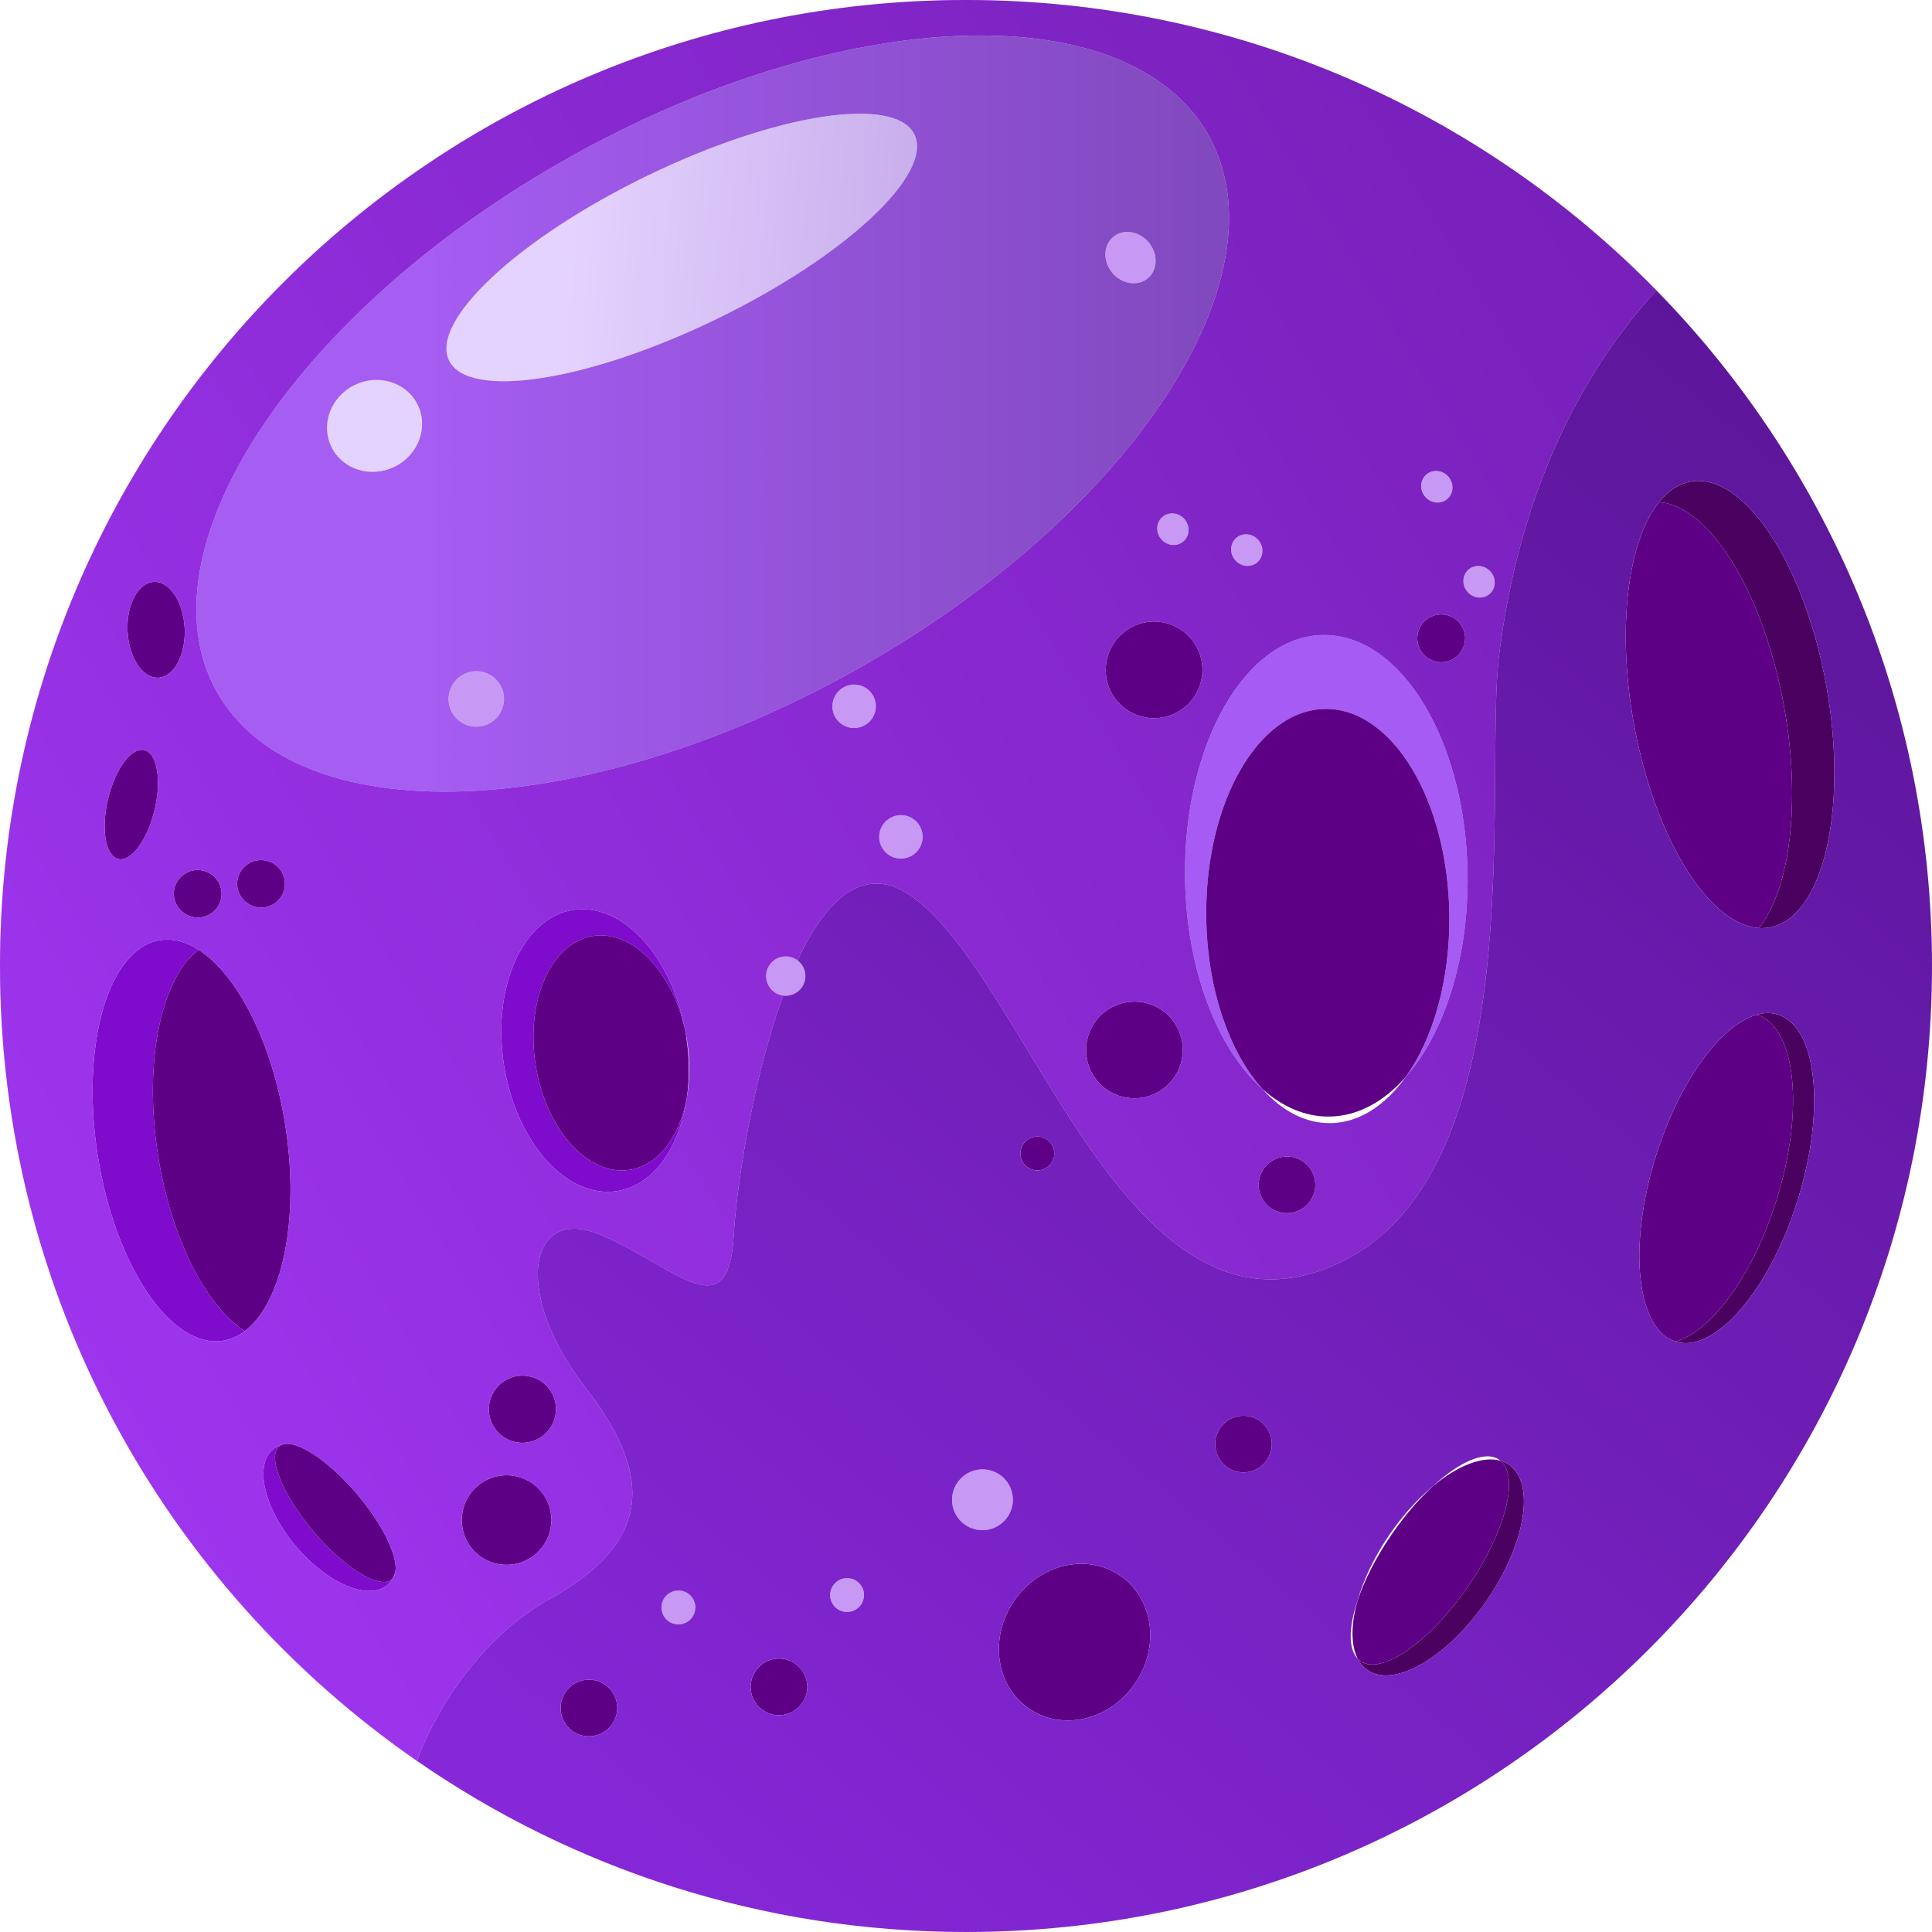<svg width="289" height="289" viewBox="0 0 289 289" fill="none" xmlns="http://www.w3.org/2000/svg">
<path fill-rule="evenodd" clip-rule="evenodd" d="M144.5 0C64.695 0 0 64.695 0 144.5C0 193.801 24.69 237.336 62.38 263.413C64.222 257.992 70.75 245.571 82.12 239.254C96.333 231.358 98.702 221.883 87.647 207.669C76.593 193.456 78.962 180.033 90.016 184.77C101.071 189.508 108.967 198.984 109.757 184.77C110.157 177.566 112.586 161.433 117.148 148.921C116.448 148.829 115.78 148.487 115.289 147.906C114.243 146.667 114.401 144.814 115.642 143.766C116.711 142.863 118.236 142.853 119.306 143.66C123.591 134.442 129.337 128.95 136.604 134.235C153.975 146.869 168.189 202.142 198.984 189.508C229.779 176.874 221.883 116.863 224.251 97.913C226.62 78.962 233.389 59.221 247.771 43.429C221.54 16.631 184.962 0 144.5 0ZM33.331 200.55C25.576 201.762 17.193 189.332 14.607 172.786C12.021 156.241 16.212 141.846 23.967 140.634C25.873 140.336 27.816 140.862 29.703 142.071C35.492 145.78 40.74 155.918 42.691 168.397C44.882 182.418 42.207 194.894 36.621 199.113C35.615 199.873 34.514 200.365 33.331 200.55ZM57.942 237.098C55.111 239.489 48.982 236.888 44.254 231.289C39.525 225.689 37.987 219.212 40.819 216.821C41.205 216.495 41.652 216.262 42.149 216.116C42.349 216.034 42.574 215.987 42.822 215.976C45.166 215.87 49.516 218.889 53.443 223.539C57.296 228.102 59.532 232.802 59.146 235.144C59.089 235.486 58.977 235.778 58.806 236.011C58.586 236.432 58.298 236.798 57.942 237.098ZM70.648 231.709C73.035 234.535 77.264 234.888 80.096 232.497C82.927 230.106 83.288 225.877 80.901 223.051C78.515 220.225 74.285 219.873 71.454 222.263C68.623 224.654 68.262 228.883 70.648 231.709ZM74.304 214.045C76.092 216.162 79.262 216.427 81.384 214.635C83.506 212.843 83.776 209.674 81.988 207.556C80.2 205.438 77.03 205.174 74.908 206.966C72.786 208.757 72.516 211.927 74.304 214.045ZM132.277 127.283C133.435 128.654 135.487 128.825 136.86 127.665C138.234 126.505 138.409 124.453 137.251 123.082C136.093 121.711 134.041 121.54 132.668 122.7C131.294 123.86 131.119 125.911 132.277 127.283ZM125.277 107.754C126.434 109.125 128.487 109.296 129.86 108.136C131.234 106.976 131.409 104.925 130.251 103.554C129.093 102.182 127.041 102.011 125.668 103.171C124.294 104.331 124.119 106.383 125.277 107.754ZM173.693 80.642C174.553 81.66 176.036 81.823 177.005 81.004C177.974 80.186 178.062 78.697 177.203 77.679C176.343 76.661 174.86 76.499 173.891 77.317C172.922 78.136 172.834 79.624 173.693 80.642ZM219.491 88.506C220.351 89.524 221.833 89.686 222.803 88.868C223.772 88.05 223.86 86.561 223 85.543C222.141 84.525 220.658 84.363 219.689 85.181C218.72 85.999 218.632 87.488 219.491 88.506ZM213.174 74.293C214.034 75.311 215.517 75.473 216.486 74.655C217.455 73.837 217.543 72.348 216.683 71.33C215.824 70.312 214.341 70.15 213.372 70.968C212.403 71.786 212.315 73.275 213.174 74.293ZM184.748 83.769C185.608 84.787 187.09 84.949 188.059 84.13C189.028 83.312 189.117 81.823 188.257 80.805C187.398 79.787 185.915 79.625 184.946 80.443C183.977 81.262 183.888 82.75 184.748 83.769ZM167.104 104.877C169.678 107.926 174.242 108.307 177.296 105.727C180.351 103.148 180.74 98.585 178.165 95.537C175.591 92.488 171.028 92.107 167.973 94.687C164.918 97.266 164.529 101.829 167.104 104.877ZM19.079 94.403C19.259 98.362 21.319 101.484 23.68 101.376C26.04 101.269 27.807 97.972 27.626 94.013C27.445 90.054 25.386 86.931 23.025 87.039C20.665 87.147 18.898 90.444 19.079 94.403ZM16.161 119.515C15.085 124.016 15.772 128.037 17.694 128.496C19.617 128.955 22.047 125.679 23.123 121.179C24.198 116.678 23.512 112.657 21.589 112.198C19.667 111.738 17.236 115.014 16.161 119.515ZM26.094 132.865C25.638 134.774 26.826 136.693 28.749 137.153C30.672 137.612 32.6 136.438 33.056 134.529C33.512 132.621 32.323 130.701 30.401 130.242C28.478 129.782 26.55 130.957 26.094 132.865ZM35.569 131.374C35.113 133.283 36.302 135.202 38.224 135.662C40.147 136.121 42.075 134.946 42.531 133.038C42.987 131.129 41.799 129.21 39.876 128.75C37.953 128.291 36.025 129.465 35.569 131.374ZM164.164 161.73C166.739 164.779 171.302 165.159 174.357 162.58C177.411 160 177.8 155.438 175.226 152.389C172.651 149.34 168.088 148.96 165.034 151.539C161.979 154.119 161.59 158.681 164.164 161.73ZM189.271 179.975C190.78 181.763 193.455 181.986 195.246 180.474C197.037 178.961 197.265 176.286 195.756 174.499C194.247 172.711 191.571 172.488 189.78 174C187.989 175.513 187.761 178.188 189.271 179.975ZM212.851 97.795C214.125 99.303 216.382 99.491 217.892 98.216C219.403 96.94 219.596 94.683 218.322 93.175C217.049 91.668 214.792 91.479 213.281 92.755C211.77 94.031 211.578 96.287 212.851 97.795ZM92.298 178.171C84.768 179.348 77.194 170.886 75.378 159.272C73.563 147.658 78.195 137.289 85.725 136.113C93.064 134.966 100.446 142.976 102.495 154.137C102.608 154.659 102.708 155.189 102.792 155.728C103.253 158.677 103.214 161.53 102.759 164.098C101.709 171.609 97.768 177.316 92.298 178.171ZM32.437 103.486C44.306 124.635 87.133 123.144 128.095 100.156C169.057 77.169 192.643 41.39 180.775 20.242C168.906 -0.907 126.079 0.584 85.117 23.572C44.154 46.559 20.569 82.338 32.437 103.486ZM177.261 131.283C177.001 111.392 186.254 95.143 197.928 94.991C209.601 94.839 219.275 110.84 219.534 130.732C219.7 143.412 216 154.613 210.271 161.106C207.218 165.375 203.31 167.954 199.024 168.01C195.266 168.059 191.75 166.163 188.808 162.874C182.101 156.881 177.44 145.008 177.261 131.283Z" fill="#D9D9D9"/>
<path d="M180.438 137.264C180.215 120.153 188.174 106.176 198.216 106.045C208.258 105.914 216.579 119.679 216.803 136.79C216.931 146.597 214.371 155.374 210.272 161.105C216.001 154.612 219.701 143.412 219.536 130.731C219.276 110.84 209.602 94.838 197.929 94.99C186.255 95.143 177.003 111.391 177.262 131.283C177.441 145.008 182.102 156.88 188.81 162.873C183.89 157.371 180.578 147.973 180.438 137.264Z" fill="#A55BF4"/>
<path d="M58.57 236.265C56.758 237.795 51.525 234.579 46.882 229.08C42.239 223.582 39.944 217.884 41.756 216.354C41.873 216.255 42.005 216.176 42.15 216.116C41.653 216.261 41.206 216.494 40.819 216.82C37.988 219.211 39.526 225.689 44.255 231.288C48.983 236.888 55.111 239.489 57.943 237.098C58.299 236.797 58.586 236.431 58.807 236.011C58.737 236.105 58.658 236.19 58.57 236.265Z" fill="#7F0BCC"/>
<path d="M14.608 172.786C17.194 189.331 25.576 201.762 33.331 200.55C34.515 200.365 35.615 199.873 36.621 199.113C30.832 195.404 25.584 185.265 23.634 172.786C21.442 158.765 24.117 146.289 29.703 142.07C27.817 140.861 25.873 140.335 23.968 140.633C16.212 141.845 12.022 156.24 14.608 172.786Z" fill="#7F0BCC"/>
<path d="M94.188 174.989C87.926 175.968 81.626 168.931 80.117 159.272C78.607 149.612 82.46 140.989 88.721 140.01C94.634 139.086 100.58 145.308 102.496 154.136C100.447 142.975 93.064 134.965 85.725 136.112C78.196 137.289 73.564 147.658 75.379 159.272C77.194 170.886 84.769 179.347 92.298 178.17C97.769 177.316 101.709 171.609 102.76 164.098C101.725 169.94 98.538 174.309 94.188 174.989Z" fill="#7F0BCC"/>
<path d="M103.115 242.387C102.045 243.29 100.447 243.157 99.546 242.089C98.644 241.022 98.78 239.424 99.85 238.52C100.92 237.617 102.518 237.75 103.42 238.818C104.321 239.886 104.185 241.484 103.115 242.387Z" fill="#C898F5"/>
<path d="M128.346 240.531C127.276 241.434 125.678 241.301 124.776 240.233C123.875 239.166 124.011 237.568 125.081 236.664C126.151 235.761 127.749 235.894 128.65 236.962C129.552 238.03 129.416 239.628 128.346 240.531Z" fill="#C898F5"/>
<path d="M149.897 227.818C147.976 229.441 145.105 229.202 143.485 227.283C141.866 225.365 142.11 222.495 144.032 220.872C145.954 219.25 148.825 219.489 150.444 221.407C152.064 223.325 151.819 226.195 149.897 227.818Z" fill="#C898F5"/>
<path d="M136.861 127.664C135.487 128.824 133.435 128.653 132.277 127.282C131.119 125.911 131.294 123.859 132.668 122.699C134.042 121.539 136.094 121.71 137.252 123.082C138.409 124.453 138.234 126.504 136.861 127.664Z" fill="#C898F5"/>
<path d="M115.643 143.766C114.402 144.814 114.244 146.667 115.29 147.905C115.78 148.486 116.448 148.829 117.148 148.921C117.94 149.024 118.771 148.807 119.43 148.251C120.671 147.203 120.829 145.35 119.783 144.111C119.638 143.94 119.478 143.789 119.306 143.66C118.236 142.853 116.712 142.863 115.643 143.766Z" fill="#C898F5"/>
<path d="M129.861 108.136C128.487 109.296 126.435 109.125 125.277 107.754C124.119 106.383 124.294 104.331 125.668 103.171C127.042 102.011 129.094 102.182 130.251 103.553C131.409 104.924 131.234 106.976 129.861 108.136Z" fill="#C898F5"/>
<path d="M177.005 81.004C176.036 81.822 174.554 81.66 173.694 80.642C172.834 79.624 172.923 78.135 173.892 77.317C174.861 76.499 176.343 76.661 177.203 77.679C178.063 78.697 177.974 80.186 177.005 81.004Z" fill="#C898F5"/>
<path d="M188.06 84.13C187.091 84.948 185.608 84.786 184.748 83.768C183.889 82.75 183.977 81.261 184.946 80.443C185.915 79.625 187.398 79.787 188.258 80.805C189.117 81.823 189.029 83.312 188.06 84.13Z" fill="#C898F5"/>
<path d="M222.803 88.868C221.834 89.686 220.351 89.524 219.492 88.506C218.632 87.488 218.721 85.999 219.69 85.181C220.659 84.362 222.141 84.524 223.001 85.543C223.861 86.561 223.772 88.049 222.803 88.868Z" fill="#C898F5"/>
<path d="M216.486 74.654C215.517 75.473 214.034 75.311 213.175 74.293C212.315 73.275 212.404 71.786 213.373 70.968C214.342 70.149 215.824 70.311 216.684 71.329C217.544 72.347 217.455 73.836 216.486 74.654Z" fill="#C898F5"/>
<path d="M73.92 107.719C72.169 109.198 69.553 108.979 68.077 107.231C66.601 105.483 66.824 102.868 68.575 101.389C70.326 99.91 72.943 100.128 74.419 101.876C75.895 103.624 75.672 106.24 73.92 107.719Z" fill="#C898F5"/>
<path d="M171.71 41.613C170.214 42.876 167.836 42.52 166.4 40.819C164.963 39.117 165.011 36.714 166.507 35.451C168.003 34.188 170.38 34.543 171.817 36.244C173.254 37.946 173.206 40.349 171.71 41.613Z" fill="#C898F5"/>
<path d="M219.575 237.337C213.843 245.656 206.649 250.645 203.508 248.48C203.358 248.378 203.221 248.261 203.095 248.13C203.454 248.829 203.938 249.402 204.553 249.825C208.548 252.578 216.526 247.932 222.372 239.447C228.218 230.963 229.718 221.853 225.723 219.1C225.339 218.836 224.918 218.639 224.467 218.508C227.311 220.898 225.179 229.203 219.575 237.337Z" fill="#4A005F"/>
<path d="M264.673 138.736C272.653 137.329 276.489 121.257 273.242 102.837C269.994 84.418 260.893 70.626 252.913 72.033C251.104 72.352 249.509 73.424 248.16 75.107C255.731 75.592 263.888 88.77 266.925 105.996C269.436 120.24 267.711 133.081 263.11 138.821C263.634 138.855 264.156 138.827 264.673 138.736Z" fill="#4A005F"/>
<path d="M250.641 200.687C256.493 202.52 264.667 193.054 268.897 179.545C273.128 166.036 271.813 153.599 265.96 151.766C264.97 151.456 263.912 151.469 262.819 151.771C268.657 153.623 269.965 166.049 265.739 179.545C262.225 190.767 255.989 199.2 250.624 200.682L250.641 200.687Z" fill="#4A005F"/>
<path d="M169.76 251.854C165.981 257.339 158.879 259.003 153.898 255.571C148.917 252.139 147.943 244.911 151.722 239.426C155.501 233.941 162.602 232.277 167.584 235.709C172.565 239.141 173.539 246.369 169.76 251.854Z" fill="#5E0086"/>
<path d="M80.116 159.27C81.626 168.929 87.925 175.966 94.187 174.988C98.537 174.308 101.724 169.939 102.759 164.096C103.155 161.269 103.14 158.186 102.644 155.009C102.598 154.716 102.549 154.424 102.495 154.135C100.58 145.307 94.633 139.085 88.721 140.009C82.459 140.987 78.606 149.611 80.116 159.27Z" fill="#5E0086"/>
<path d="M36.621 199.111C42.207 194.892 44.882 182.416 42.691 168.396C40.74 155.916 35.492 145.778 29.703 142.069C24.116 146.288 21.442 158.764 23.633 172.785C25.583 185.264 30.831 195.402 36.621 199.111Z" fill="#5E0086"/>
<path d="M198.215 106.044C188.173 106.175 180.214 120.152 180.437 137.263C180.577 147.972 183.889 157.37 188.809 162.872C191.822 165.564 195.249 167.07 198.868 167.022C203.1 166.967 207.013 164.797 210.271 161.104C214.37 155.373 216.93 146.595 216.802 136.789C216.578 119.678 208.257 105.913 198.215 106.044Z" fill="#5E0086"/>
<path d="M263.109 138.82C267.711 133.08 269.436 120.239 266.925 105.994C263.888 88.769 255.731 75.591 248.16 75.106C243.558 80.845 241.833 93.686 244.345 107.931C247.382 125.156 255.538 138.334 263.109 138.82Z" fill="#5E0086"/>
<path d="M247.704 172.907C243.478 186.403 244.786 198.829 250.624 200.681C255.989 199.198 262.225 190.766 265.739 179.544C269.965 166.048 268.657 153.622 262.819 151.77C257.454 153.253 251.218 161.685 247.704 172.907Z" fill="#5E0086"/>
<path d="M203.507 248.479C206.649 250.644 213.843 245.655 219.575 237.336C225.179 229.202 227.311 220.896 224.466 218.507C221.796 217.733 218.032 219.232 214.293 222.354C212.236 224.257 210.133 226.686 208.197 229.496C205.837 232.922 204.092 236.378 203.076 239.409C202.073 242.963 202.044 246.082 203.095 248.128C203.221 248.259 203.358 248.376 203.507 248.479Z" fill="#5E0086"/>
<path d="M80.096 232.495C77.265 234.886 73.035 234.533 70.649 231.707C68.262 228.881 68.623 224.652 71.454 222.262C74.285 219.871 78.515 220.223 80.901 223.049C83.288 225.875 82.927 230.104 80.096 232.495Z" fill="#5E0086"/>
<path d="M81.384 214.633C79.262 216.425 76.093 216.161 74.304 214.043C72.516 211.925 72.786 208.756 74.908 206.964C77.03 205.172 80.2 205.436 81.988 207.554C83.776 209.672 83.506 212.841 81.384 214.633Z" fill="#5E0086"/>
<path d="M90.83 258.729C89.039 260.241 86.363 260.018 84.854 258.231C83.344 256.443 83.573 253.768 85.363 252.256C87.154 250.743 89.83 250.966 91.339 252.754C92.849 254.541 92.621 257.217 90.83 258.729Z" fill="#5E0086"/>
<path d="M119.256 255.57C117.465 257.083 114.789 256.86 113.28 255.072C111.771 253.285 111.999 250.609 113.79 249.097C115.581 247.585 118.256 247.808 119.766 249.595C121.275 251.383 121.047 254.058 119.256 255.57Z" fill="#5E0086"/>
<path d="M156.809 174.478C155.739 175.382 154.141 175.249 153.239 174.181C152.338 173.113 152.474 171.515 153.544 170.612C154.614 169.709 156.212 169.842 157.113 170.91C158.015 171.977 157.879 173.575 156.809 174.478Z" fill="#5E0086"/>
<path d="M188.742 219.248C186.951 220.76 184.276 220.537 182.766 218.75C181.257 216.962 181.485 214.287 183.276 212.775C185.067 211.262 187.742 211.486 189.252 213.273C190.761 215.061 190.533 217.736 188.742 219.248Z" fill="#5E0086"/>
<path d="M195.247 180.472C193.456 181.984 190.78 181.761 189.271 179.974C187.761 178.186 187.989 175.511 189.78 173.999C191.571 172.486 194.247 172.709 195.756 174.497C197.266 176.284 197.037 178.96 195.247 180.472Z" fill="#5E0086"/>
<path d="M174.357 162.578C171.302 165.157 166.739 164.777 164.164 161.728C161.59 158.679 161.979 154.117 165.034 151.537C168.088 148.958 172.652 149.339 175.226 152.387C177.801 155.436 177.411 159.999 174.357 162.578Z" fill="#5E0086"/>
<path d="M177.296 105.726C174.242 108.305 169.678 107.924 167.104 104.876C164.529 101.827 164.919 97.264 167.973 94.685C171.028 92.106 175.591 92.486 178.165 95.535C180.74 98.584 180.351 103.146 177.296 105.726Z" fill="#5E0086"/>
<path d="M217.892 98.214C216.382 99.49 214.125 99.301 212.851 97.793C211.578 96.285 211.771 94.029 213.281 92.753C214.792 91.478 217.049 91.666 218.322 93.174C219.596 94.681 219.403 96.938 217.892 98.214Z" fill="#5E0086"/>
<path d="M17.695 128.494C15.772 128.035 15.085 124.014 16.161 119.513C17.236 115.012 19.667 111.736 21.589 112.196C23.512 112.655 24.199 116.676 23.123 121.177C22.047 125.678 19.617 128.954 17.695 128.494Z" fill="#5E0086"/>
<path d="M23.68 101.375C21.32 101.482 19.26 98.36 19.079 94.401C18.898 90.442 20.665 87.145 23.025 87.037C25.386 86.93 27.445 90.052 27.626 94.011C27.807 97.97 26.04 101.267 23.68 101.375Z" fill="#5E0086"/>
<path d="M28.749 137.151C26.827 136.692 25.638 134.772 26.094 132.863C26.55 130.955 28.478 129.78 30.401 130.24C32.323 130.699 33.512 132.619 33.056 134.527C32.6 136.436 30.672 137.611 28.749 137.151Z" fill="#5E0086"/>
<path d="M38.225 135.66C36.302 135.2 35.113 133.281 35.569 131.372C36.025 129.464 37.954 128.289 39.876 128.748C41.799 129.208 42.988 131.127 42.532 133.036C42.075 134.944 40.147 136.119 38.225 135.66Z" fill="#5E0086"/>
<path d="M46.881 229.079C51.524 234.577 56.757 237.794 58.569 236.264C58.658 236.189 58.737 236.104 58.806 236.009C58.946 235.742 59.059 235.452 59.146 235.142C59.532 232.8 57.296 228.1 53.443 223.538C49.516 218.887 45.166 215.868 42.822 215.974C42.589 216.005 42.364 216.051 42.149 216.115C42.004 216.174 41.872 216.254 41.755 216.353C39.943 217.883 42.238 223.581 46.881 229.079Z" fill="#5E0086"/>
<path d="M107.176 47.728C87.953 57.062 70.042 59.834 67.17 53.92C64.298 48.006 77.553 35.645 96.776 26.311C115.999 16.977 133.91 14.204 136.782 20.118C139.653 26.032 126.398 38.394 107.176 47.728Z" fill="url(#paint0_linear_251_28)"/>
<path d="M59.001 69.824C55.434 71.556 51.212 70.221 49.572 66.843C47.931 63.464 49.493 59.322 53.06 57.59C56.627 55.858 60.848 57.192 62.489 60.571C64.129 63.949 62.568 68.092 59.001 69.824Z" fill="url(#paint1_linear_251_28)"/>
<path fill-rule="evenodd" clip-rule="evenodd" d="M128.095 100.157C87.133 123.144 44.306 124.635 32.438 103.487C20.569 82.338 44.155 46.559 85.117 23.572C126.079 0.584 168.907 -0.906 180.775 20.242C192.643 41.39 169.058 77.169 128.095 100.157ZM68.077 107.232C69.553 108.98 72.169 109.198 73.92 107.719C75.671 106.241 75.895 103.625 74.418 101.877C72.942 100.129 70.326 99.911 68.575 101.39C66.824 102.868 66.6 105.484 68.077 107.232ZM166.399 40.82C167.836 42.521 170.214 42.877 171.71 41.613C173.206 40.35 173.254 37.947 171.817 36.245C170.38 34.544 168.002 34.188 166.506 35.452C165.011 36.715 164.963 39.118 166.399 40.82ZM67.171 53.921C70.042 59.835 87.953 57.063 107.176 47.729C126.399 38.395 139.654 26.034 136.782 20.119C133.911 14.205 115.999 16.978 96.777 26.312C77.554 35.646 64.299 48.007 67.171 53.921ZM49.573 66.844C51.213 70.223 55.435 71.557 59.002 69.825C62.568 68.093 64.13 63.95 62.49 60.572C60.849 57.194 56.628 55.859 53.061 57.591C49.494 59.323 47.932 63.466 49.573 66.844Z" fill="url(#paint2_linear_251_28)"/>
<path fill-rule="evenodd" clip-rule="evenodd" d="M144.5 0C64.695 0 0 64.695 0 144.5C0 193.801 24.69 237.336 62.38 263.413C64.222 257.992 70.75 245.571 82.12 239.254C96.333 231.358 98.702 221.883 87.647 207.669C76.593 193.456 78.962 180.033 90.016 184.77C101.071 189.508 108.967 198.984 109.757 184.77C110.157 177.566 112.586 161.433 117.148 148.921C116.448 148.829 115.78 148.487 115.289 147.906C114.243 146.667 114.401 144.814 115.642 143.766C116.711 142.863 118.236 142.853 119.306 143.66C123.591 134.442 129.337 128.95 136.604 134.235C153.975 146.869 168.189 202.142 198.984 189.508C229.779 176.874 221.883 116.863 224.251 97.913C226.62 78.962 233.389 59.221 247.771 43.429C221.54 16.631 184.962 0 144.5 0ZM33.331 200.55C25.576 201.762 17.193 189.332 14.607 172.786C12.021 156.241 16.212 141.846 23.967 140.634C25.873 140.336 27.816 140.862 29.703 142.071C35.492 145.78 40.74 155.918 42.691 168.397C44.882 182.418 42.207 194.894 36.621 199.113C35.615 199.873 34.514 200.365 33.331 200.55ZM102.792 155.728C103.253 158.677 103.214 161.53 102.759 164.098C101.709 171.609 97.768 177.316 92.298 178.171C84.768 179.348 77.194 170.886 75.378 159.272C73.563 147.658 78.195 137.289 85.725 136.113C93.064 134.966 100.446 142.976 102.495 154.137C102.608 154.659 102.708 155.189 102.792 155.728ZM57.942 237.098C55.111 239.489 48.982 236.888 44.254 231.289C39.525 225.689 37.987 219.212 40.819 216.821C41.205 216.495 41.652 216.262 42.149 216.116C42.349 216.034 42.574 215.987 42.822 215.976C45.166 215.87 49.516 218.889 53.443 223.539C57.296 228.102 59.532 232.802 59.146 235.144C59.089 235.486 58.977 235.778 58.806 236.011C58.586 236.432 58.298 236.798 57.942 237.098ZM70.648 231.709C73.035 234.535 77.264 234.888 80.096 232.497C82.927 230.106 83.288 225.877 80.901 223.051C78.515 220.225 74.285 219.873 71.454 222.263C68.623 224.654 68.262 228.883 70.648 231.709ZM74.304 214.045C76.092 216.162 79.262 216.427 81.384 214.635C83.506 212.843 83.776 209.674 81.988 207.556C80.2 205.438 77.03 205.174 74.908 206.966C72.786 208.757 72.516 211.927 74.304 214.045ZM132.277 127.283C133.435 128.654 135.487 128.825 136.86 127.665C138.234 126.505 138.409 124.453 137.251 123.082C136.093 121.711 134.041 121.54 132.668 122.7C131.294 123.86 131.119 125.911 132.277 127.283ZM125.277 107.754C126.434 109.125 128.487 109.296 129.86 108.136C131.234 106.976 131.409 104.925 130.251 103.554C129.093 102.182 127.041 102.011 125.668 103.171C124.294 104.331 124.119 106.383 125.277 107.754ZM173.693 80.642C174.553 81.66 176.036 81.823 177.005 81.004C177.974 80.186 178.062 78.697 177.203 77.679C176.343 76.661 174.86 76.499 173.891 77.317C172.922 78.136 172.834 79.624 173.693 80.642ZM219.491 88.506C220.351 89.524 221.833 89.686 222.803 88.868C223.772 88.05 223.86 86.561 223 85.543C222.141 84.525 220.658 84.363 219.689 85.181C218.72 85.999 218.632 87.488 219.491 88.506ZM213.174 74.293C214.034 75.311 215.517 75.473 216.486 74.655C217.455 73.837 217.543 72.348 216.683 71.33C215.824 70.312 214.341 70.15 213.372 70.968C212.403 71.786 212.315 73.275 213.174 74.293ZM184.748 83.769C185.608 84.787 187.09 84.949 188.059 84.13C189.028 83.312 189.117 81.823 188.257 80.805C187.398 79.787 185.915 79.625 184.946 80.443C183.977 81.262 183.888 82.75 184.748 83.769ZM167.104 104.877C169.678 107.926 174.242 108.307 177.296 105.727C180.351 103.148 180.74 98.585 178.165 95.537C175.591 92.488 171.028 92.107 167.973 94.687C164.918 97.266 164.529 101.829 167.104 104.877ZM19.079 94.403C19.259 98.362 21.319 101.484 23.68 101.376C26.04 101.269 27.807 97.972 27.626 94.013C27.445 90.054 25.386 86.931 23.025 87.039C20.665 87.147 18.898 90.444 19.079 94.403ZM16.161 119.515C15.085 124.016 15.772 128.037 17.694 128.496C19.617 128.955 22.047 125.679 23.123 121.179C24.198 116.678 23.512 112.657 21.589 112.198C19.667 111.738 17.236 115.014 16.161 119.515ZM26.094 132.865C25.638 134.774 26.826 136.693 28.749 137.153C30.672 137.612 32.6 136.438 33.056 134.529C33.512 132.621 32.323 130.701 30.401 130.242C28.478 129.782 26.55 130.957 26.094 132.865ZM35.569 131.374C35.113 133.283 36.302 135.202 38.224 135.662C40.147 136.121 42.075 134.946 42.531 133.038C42.987 131.129 41.799 129.21 39.876 128.75C37.953 128.291 36.025 129.465 35.569 131.374ZM164.164 161.73C166.739 164.779 171.302 165.159 174.357 162.58C177.411 160 177.8 155.438 175.226 152.389C172.651 149.34 168.088 148.96 165.034 151.539C161.979 154.119 161.59 158.681 164.164 161.73ZM189.271 179.975C190.78 181.763 193.455 181.986 195.246 180.474C197.037 178.961 197.265 176.286 195.756 174.499C194.247 172.711 191.571 172.488 189.78 174C187.989 175.513 187.761 178.188 189.271 179.975ZM212.851 97.795C214.125 99.303 216.382 99.491 217.892 98.216C219.403 96.94 219.596 94.683 218.322 93.175C217.049 91.668 214.792 91.479 213.281 92.755C211.77 94.031 211.578 96.287 212.851 97.795ZM210.271 161.106C207.218 165.375 203.31 167.954 199.024 168.01C195.266 168.059 191.75 166.163 188.808 162.874C182.101 156.881 177.44 145.008 177.261 131.283C177.001 111.392 186.254 95.143 197.928 94.991C209.601 94.839 219.275 110.84 219.534 130.732C219.7 143.412 216 154.613 210.271 161.106ZM32.437 103.486C44.306 124.635 87.133 123.144 128.095 100.156C169.057 77.169 192.643 41.39 180.775 20.242C168.906 -0.907 126.079 0.584 85.117 23.572C44.154 46.559 20.569 82.338 32.437 103.486Z" fill="url(#paint3_linear_251_28)"/>
<path fill-rule="evenodd" clip-rule="evenodd" d="M144.499 288.999C224.304 288.999 288.999 224.304 288.999 144.499C288.999 105.156 273.276 69.485 247.77 43.428C233.388 59.22 226.619 78.96 224.25 97.911C221.882 116.862 229.778 176.873 198.983 189.507C168.188 202.141 153.975 146.868 136.603 134.234C129.336 128.949 123.59 134.441 119.305 143.659C119.477 143.788 119.637 143.939 119.782 144.11C120.828 145.349 120.669 147.202 119.429 148.25C118.77 148.806 117.938 149.024 117.147 148.92C112.586 161.432 110.156 177.564 109.756 184.769C108.966 198.982 101.07 189.507 90.016 184.769C78.961 180.032 76.592 193.455 87.647 207.668C98.701 221.881 96.332 231.357 82.119 239.253C70.749 245.57 64.221 257.991 62.379 263.412C85.699 279.547 113.995 288.999 144.499 288.999ZM203.094 248.129C201.662 246.641 201.741 243.391 203.075 239.41C203.956 236.29 205.589 232.835 207.902 229.477C209.868 226.624 212.076 224.204 214.292 222.354C218.325 218.624 222.183 216.92 224.263 218.354C224.333 218.402 224.401 218.453 224.465 218.508C224.917 218.639 225.338 218.835 225.722 219.099C229.717 221.852 228.217 230.962 222.371 239.446C216.525 247.931 208.547 252.577 204.552 249.825C203.937 249.401 203.453 248.828 203.094 248.129ZM153.897 255.572C158.878 259.004 165.98 257.34 169.759 251.855C173.538 246.37 172.564 239.141 167.582 235.709C162.601 232.277 155.5 233.942 151.721 239.426C147.942 244.911 148.916 252.14 153.897 255.572ZM143.484 227.283C145.104 229.201 147.974 229.44 149.896 227.817C151.818 226.195 152.063 223.324 150.443 221.406C148.823 219.488 145.952 219.249 144.031 220.871C142.109 222.494 141.864 225.365 143.484 227.283ZM124.775 240.232C125.677 241.3 127.275 241.433 128.345 240.53C129.414 239.627 129.551 238.029 128.649 236.961C127.747 235.894 126.149 235.76 125.08 236.664C124.01 237.567 123.874 239.165 124.775 240.232ZM99.544 242.089C100.446 243.156 102.044 243.289 103.114 242.386C104.184 241.483 104.32 239.885 103.418 238.817C102.517 237.75 100.919 237.616 99.849 238.52C98.779 239.423 98.643 241.021 99.544 242.089ZM153.238 174.181C154.14 175.249 155.738 175.382 156.808 174.479C157.878 173.576 158.014 171.978 157.112 170.91C156.211 169.842 154.613 169.709 153.543 170.613C152.473 171.516 152.337 173.114 153.238 174.181ZM182.765 218.75C184.275 220.538 186.95 220.761 188.741 219.249C190.532 217.736 190.76 215.061 189.251 213.274C187.741 211.486 185.066 211.263 183.275 212.775C181.484 214.288 181.256 216.963 182.765 218.75ZM113.279 255.073C114.788 256.86 117.464 257.083 119.255 255.571C121.046 254.059 121.274 251.384 119.765 249.596C118.255 247.809 115.58 247.585 113.789 249.098C111.998 250.61 111.77 253.285 113.279 255.073ZM84.853 258.231C86.362 260.019 89.038 260.242 90.829 258.729C92.62 257.217 92.848 254.542 91.338 252.755C89.829 250.967 87.153 250.744 85.362 252.256C83.572 253.769 83.343 256.444 84.853 258.231ZM268.896 179.544C264.666 193.054 256.492 202.519 250.64 200.687L250.623 200.681C244.785 198.83 243.477 186.404 247.703 172.908C251.217 161.685 257.453 153.253 262.818 151.771C263.911 151.468 264.969 151.455 265.959 151.765C271.812 153.598 273.127 166.035 268.896 179.544ZM273.24 102.837C276.488 121.256 272.652 137.328 264.672 138.735C264.155 138.826 263.633 138.854 263.108 138.82C255.537 138.335 247.381 125.157 244.344 107.931C241.832 93.687 243.557 80.846 248.159 75.106C249.507 73.424 251.103 72.351 252.912 72.032C260.892 70.626 269.993 84.417 273.24 102.837Z" fill="url(#paint4_linear_251_28)"/>
<defs>
<linearGradient id="paint0_linear_251_28" x1="84.489" y1="38.69" x2="268.47" y2="52.114" gradientUnits="userSpaceOnUse">
<stop stop-color="#E5D3FF"/>
<stop offset="1" stop-color="#7F52BE"/>
</linearGradient>
<linearGradient id="paint1_linear_251_28" x1="84.489" y1="38.69" x2="268.47" y2="52.114" gradientUnits="userSpaceOnUse">
<stop stop-color="#E5D3FF"/>
<stop offset="1" stop-color="#7F52BE"/>
</linearGradient>
<linearGradient id="paint2_linear_251_28" x1="63.959" y1="41.061" x2="293.738" y2="41.061" gradientUnits="userSpaceOnUse">
<stop stop-color="#A55DF2"/>
<stop offset="1" stop-color="#5F368C"/>
</linearGradient>
<linearGradient id="paint3_linear_251_28" x1="-15.003" y1="193.456" x2="462.716" y2="-97.123" gradientUnits="userSpaceOnUse">
<stop stop-color="#A036F1"/>
<stop offset="1" stop-color="#540D8A"/>
</linearGradient>
<linearGradient id="paint4_linear_251_28" x1="72.644" y1="315.846" x2="422.444" y2="-102.651" gradientUnits="userSpaceOnUse">
<stop stop-color="#8B2AE0"/>
<stop offset="1" stop-color="#3D086B"/>
</linearGradient>
</defs>
</svg>
